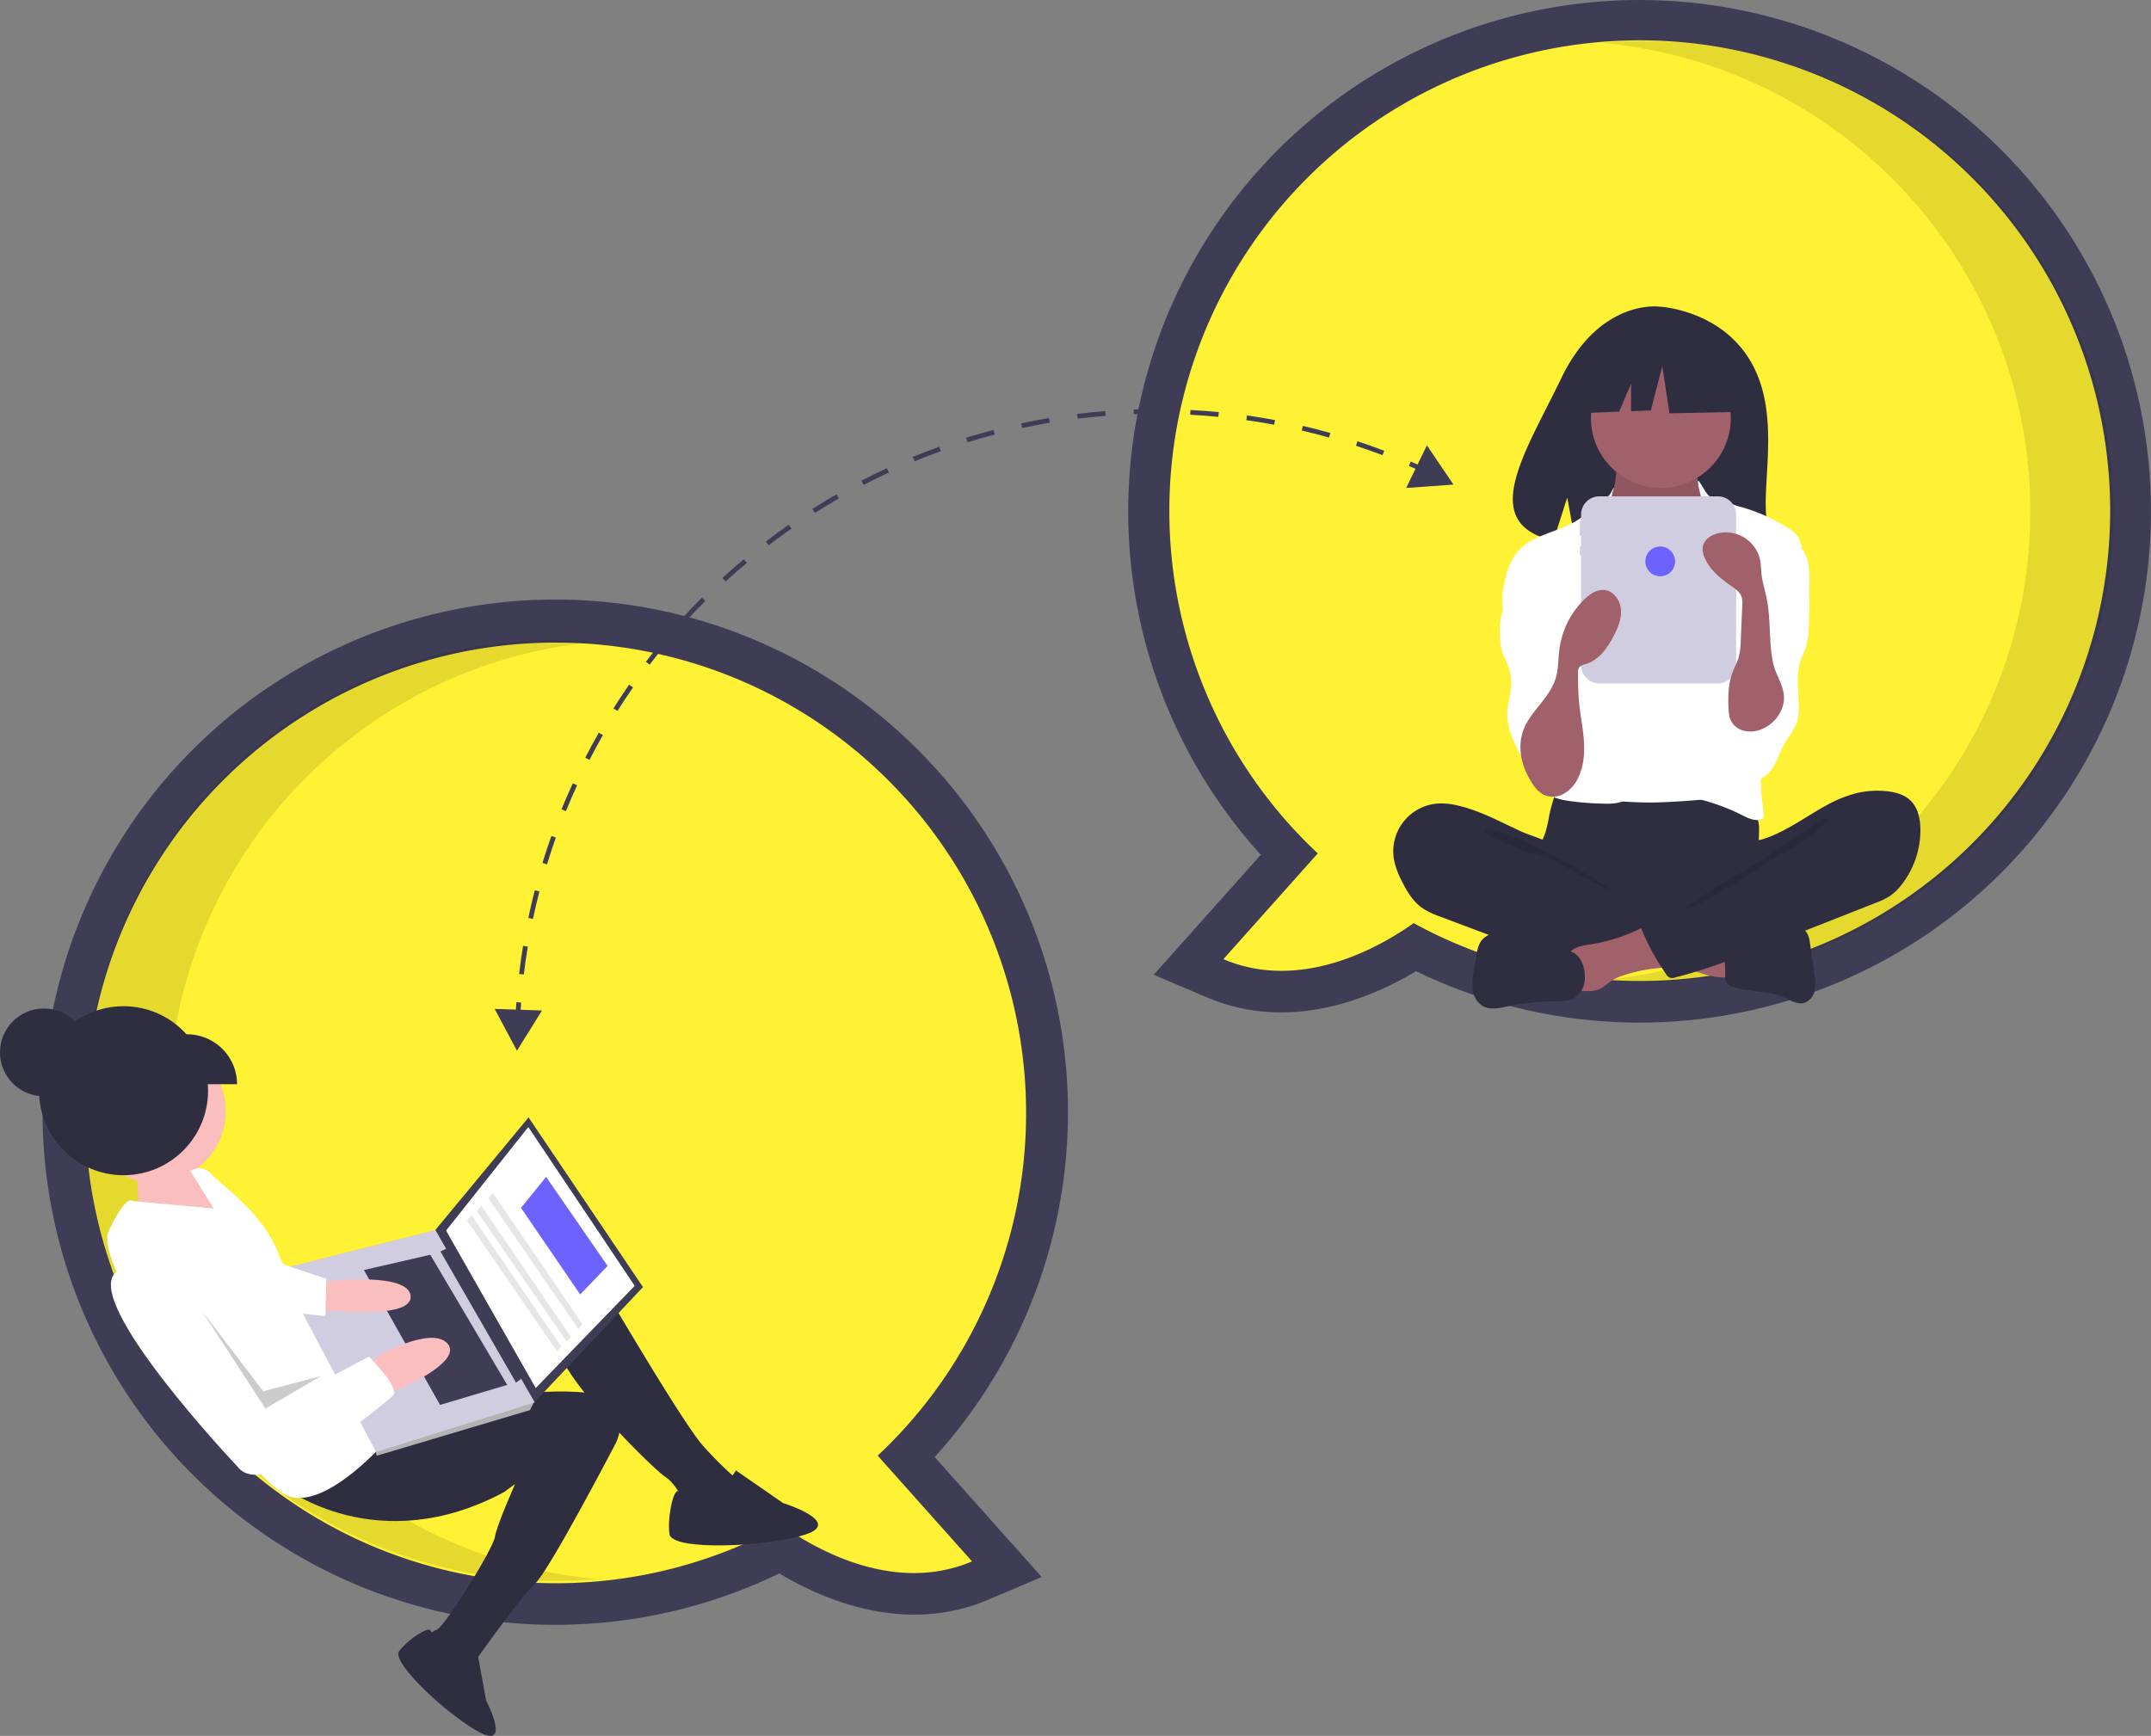 <svg xmlns="http://www.w3.org/2000/svg" width="682.856" height="551.165" viewBox="0 0 682.856 551.165">
  <rect x="0" y="0" width="682.856" height="551.165" fill="#808080" stroke="none"/>
  <g id="collaboration" transform="translate(-0.002 -0.661)">
    <path id="Path_1" data-name="Path 1" d="M712.811,402.151c-14.413,8.644-40.092,19.475-66.332,8.344l-16.963-7.2,33.992-38.1a162.342,162.342,0,1,1,49.3,36.956ZM647.682,255.876a134.908,134.908,0,0,0,42.953,99.257l9.376,8.811-21.39,23.977c11.142-2.261,20.846-8.288,25.766-11.789l6.752-4.8,7.261,3.99a136.3,136.3,0,0,0,65.472,16.747c75.1,0,136.19-61.095,136.19-136.19s-61.095-136.19-136.19-136.19-136.191,61.1-136.191,136.191Z" transform="translate(-263.255 -93.127)" fill="#3f3d56"/>
    <path id="Path_2" data-name="Path 2" d="M638.315,259.605a149.337,149.337,0,1,1,77.564,131.016c-10.327,7.348-35.52,22-60.408,11.446l29.958-33.583a148.97,148.97,0,0,1-47.115-108.88Z" transform="translate(-267.092 -96.856)" fill="#fff133"/>
    <path id="Path_3" data-name="Path 3" d="M951.945,260.023a149.4,149.4,0,0,0-136.19-148.807c4.352-.381,8.754-.587,13.2-.587a149.395,149.395,0,0,1,0,298.79c-4.444,0-8.838-.209-13.183-.589A149.4,149.4,0,0,0,951.945,260.023Z" transform="translate(-307.383 -96.951)" opacity="0.1"/>
    <path id="Path_4" data-name="Path 4" d="M338.352,665.611a162.772,162.772,0,1,1,120.365-53.28l33.992,38.1-16.963,7.2c-26.241,11.131-51.92.3-66.332-8.344a162.977,162.977,0,0,1-71.062,16.324Zm0-298.789c-75.1,0-136.19,61.095-136.19,136.19S263.257,639.2,338.352,639.2a136.314,136.314,0,0,0,65.484-16.753l7.25-3.983,6.752,4.8c4.921,3.5,14.625,9.528,25.766,11.789l-21.39-23.977,9.376-8.811a134.908,134.908,0,0,0,42.953-99.258C474.543,427.917,413.448,366.822,338.352,366.822Z" transform="translate(-161.998 -149.047)" fill="#3f3d56"/>
    <path id="Path_5" data-name="Path 5" d="M491.7,507A149.335,149.335,0,1,0,414.14,638.013c10.327,7.348,35.52,22,60.408,11.446l-29.958-33.582A148.971,148.971,0,0,0,491.7,507Z" transform="translate(-165.955 -153.031)" fill="#fff133"/>
    <path id="Path_6" data-name="Path 6" d="M219.323,506.02a149.4,149.4,0,0,1,136.19-148.807c-4.352-.381-8.754-.587-13.2-.587a149.394,149.394,0,1,0,0,298.789c4.444,0,8.838-.209,13.183-.589A149.4,149.4,0,0,1,219.323,506.02Z" transform="translate(-165.955 -152.81)" opacity="0.1"/>
    <path id="Path_7" data-name="Path 7" d="M854.815,236.992c-9.775-16.516-29.113-17.286-29.113-17.286s-18.844-2.41-30.932,22.744c-11.267,23.446-26.818,46.083-2.5,51.572l4.392-13.669,2.72,14.687a95.147,95.147,0,0,0,10.4.178c26.039-.841,50.836.246,50.038-9.1C858.757,273.7,864.22,252.883,854.815,236.992Z" transform="translate(-299.125 -121.705)" fill="#2f2e41"/>
    <path id="Path_8" data-name="Path 8" d="M793.092,426.67a38.564,38.564,0,0,1-1.247,5.368c-.612,1.72-1.556,3.311-2.115,5.048-1.783,5.539.689,11.715,4.636,15.99a26.093,26.093,0,0,0,12.722,7.554,51.9,51.9,0,0,0,10.933,1.149c10.161.345,20.584.653,30.212-2.613a52.5,52.5,0,0,0,8.778-3.988,6.572,6.572,0,0,0,2.278-1.793,6.268,6.268,0,0,0,.822-3.679c-.022-4.308-.895-8.593-.687-12.9a51.122,51.122,0,0,0,.341-7.141A13.173,13.173,0,0,0,849.7,418.323a27.344,27.344,0,0,0-8.345,0,212.749,212.749,0,0,1-21.718.971c-7.409-.047-14.772-1.178-22.144-1.3-2.18-.035-2.136.637-2.83,2.747A51.387,51.387,0,0,0,793.092,426.67Z" transform="translate(-301.34 -166.744)" fill="#2f2e41"/>
    <path id="Path_9" data-name="Path 9" d="M818.855,289a12.933,12.933,0,0,1-1.861,5.329c-1.289,1.763-3.391,2.77-4.777,4.457-2.087,2.539-2.207,6.112-2.216,9.4-.008,3.028.054,6.258,1.742,8.771a15.33,15.33,0,0,0,4.393,3.873c6.332,4.267,13.175,8.612,20.81,8.752,3.163.058,6.555-.759,8.637-3.141a12.968,12.968,0,0,0,2.091-3.731,49.539,49.539,0,0,0,3.507-15.081,17.71,17.71,0,0,0-.668-7.245c-.927-2.586-2.8-4.714-4.042-7.166a15.951,15.951,0,0,1-1.535-9.439,1.02,1.02,0,0,0-.054-.684,1,1,0,0,0-.821-.333l-15.139-1.09a32.948,32.948,0,0,1-4.2-.481c-.816-.166-2.972-1.325-3.75-1.017C819.528,280.741,819.15,287.451,818.855,289Z" transform="translate(-306.076 -135.437)" fill="#a0616a"/>
    <path id="Path_10" data-name="Path 10" d="M818.855,289.609a12.933,12.933,0,0,1-1.861,5.329c-1.289,1.763-3.391,2.77-4.777,4.457-2.087,2.539-2.207,6.112-2.216,9.4-.008,3.028.054,6.258,1.742,8.771a15.33,15.33,0,0,0,4.393,3.873c6.332,4.267,13.175,8.612,20.81,8.752,3.163.058,6.555-.759,8.637-3.141a12.967,12.967,0,0,0,2.091-3.731,49.54,49.54,0,0,0,3.507-15.081,17.708,17.708,0,0,0-.668-7.245c-.928-2.586-2.8-4.714-4.042-7.166a15.951,15.951,0,0,1-1.535-9.44,1.02,1.02,0,0,0-.054-.684,1,1,0,0,0-.821-.333l-15.139-1.09a32.945,32.945,0,0,1-4.2-.481c-.816-.166-2.972-1.325-3.75-1.017C819.528,281.352,819.15,288.063,818.855,289.609Z" transform="translate(-306.076 -135.576)" opacity="0.1"/>
    <circle id="Ellipse_1" data-name="Ellipse 1" cx="22.21" cy="22.21" r="22.21" transform="translate(505.046 111.17)" fill="#a0616a"/>
    <path id="Path_11" data-name="Path 11" d="M823.128,325.5a13.623,13.623,0,0,0,3.9,3.117,12.259,12.259,0,0,0,4.874.928c4,.113,8.344-.621,11.129-3.5,3.59-3.71,3.472-9.695,6.286-14.023a3.125,3.125,0,0,1,.907-.992,2.939,2.939,0,0,1,1.542-.355c3.554-.033,6.65,2.272,9.444,4.469a12.44,12.44,0,0,1,3.324,3.386,11.478,11.478,0,0,1,1.121,3.433,150.812,150.812,0,0,1,2.281,20.584c.246,3.808.492,7.62.474,11.436-.06,12.573-2.983,24.935-5.889,37.167-.374,1.576-.887,3.338-2.32,4.093a5.722,5.722,0,0,1-2.024.494,247.763,247.763,0,0,1-25.044,2.085q-4.905.076-9.806-.237a5.284,5.284,0,0,1-1.652-.288,4.659,4.659,0,0,1-1.8-1.529c-4.533-5.712-4.8-13.608-4.771-20.9q.106-26.741,1.911-53.439c.1-1.469.121-3.253-.938-4.409a55.187,55.187,0,0,0,7.05,8.479Z" transform="translate(-307.235 -142.375)" fill="#fff"/>
    <path id="Path_12" data-name="Path 12" d="M809.328,296.094c-.75,1.358-6.281,4.73-7.348,5.855-5.965,6.288-16.853,6.052-22.309,12.787a20.986,20.986,0,0,0-3.65,8.307c-1.037,4.186-1.591,8.752.146,12.7,1.672,3.8,5.192,6.424,7.582,9.817,2.624,3.725,3.8,8.248,4.935,12.663.835,3.259,1.677,6.6,1.351,9.948-.37,3.807-2.212,7.294-3.3,10.961s-1.276,8.035,1.24,10.917c1.848,2.117,4.746,2.957,7.517,3.429a86.367,86.367,0,0,0,10.714.933c3.167.14,6.658.167,9.092-1.863a9.142,9.142,0,0,0,2.864-6.7,43.241,43.241,0,0,0-.738-7.456c-.338-2.571-.467-5.164-.576-7.755q-.731-17.436-.2-34.9a29.7,29.7,0,0,0-.353-7.241c-.679-3.114-2.362-5.9-3.766-8.757a33.137,33.137,0,0,1-3.674-17.505C809.281,296.008,812,291.262,809.328,296.094Z" transform="translate(-298.14 -138.614)" fill="#fff"/>
    <path id="Path_13" data-name="Path 13" d="M857.5,295.93c1.143,1.174,5.025,1.561,6.479,2.318a22.7,22.7,0,0,0,4.259,1.475,55.288,55.288,0,0,1,14.961,6.867,9.081,9.081,0,0,1,2.5,2.161,9.9,9.9,0,0,1,1.384,3.908,44.354,44.354,0,0,1,1.267,10.686,44.361,44.361,0,0,1-2.458,11.151l-4.258,13.614c-3.179,10.162-6.377,20.424-7.272,31.034a73,73,0,0,0,.655,17.626,2.089,2.089,0,0,1-.215,1.707,1.681,1.681,0,0,1-1.043.48c-2.055.321-4.044-.727-5.906-1.654a65.405,65.405,0,0,0-18.03-5.9,41.919,41.919,0,0,0,5.6-11.545,69.88,69.88,0,0,0,1.692-7.94l1.981-11.457a112.569,112.569,0,0,0,1.7-12.67,15.862,15.862,0,0,0-.276-4.773,23.148,23.148,0,0,0-1.809-4.3,36.776,36.776,0,0,1-3.512-21.965c.562-3.249,1.655-6.5,1.2-9.769-.438-3.14.017-5.58-.788-8.688C852.3,285.534,855.346,293.721,857.5,295.93Z" transform="translate(-315.118 -137.977)" fill="#fff"/>
    <path id="Path_14" data-name="Path 14" d="M779.4,332.024c-1.488,3.089-3.977,5.72-4.823,9.042a19.755,19.755,0,0,0-.421,4.726,22.445,22.445,0,0,0,.7,7.106c.473,1.465,1.242,2.816,1.8,4.252a15.419,15.419,0,0,1,1.01,6.3c-.149,2.975-1.16,5.863-1.239,8.841-.124,4.683,2.042,9.085,4.155,13.265a9.752,9.752,0,0,1,14.175-4.641,2.907,2.907,0,0,0,.639-2.119q.234-8.149.452-16.3c.229-8.4.447-16.917-1.486-25.1a23.678,23.678,0,0,0-4.72-10.237c-1.311-1.508-5.76-5.482-7.912-3.792-.968.76-.741,2.829-.895,3.876A16.445,16.445,0,0,1,779.4,332.024Z" transform="translate(-297.928 -145.165)" fill="#fff"/>
    <path id="Path_15" data-name="Path 15" d="M892.631,320.85a22.731,22.731,0,0,1,.76,6.837q.043,7.045-.187,14.087a26.263,26.263,0,0,1-.915,7.132c-.481,1.511-1.222,2.929-1.719,4.435-1.488,4.514-.675,9.411-.547,14.162a16.093,16.093,0,0,1-.39,4.581c-.785,2.945-2.895,5.326-4.367,7.995-1.4,2.535-2.242,5.376-3.913,7.741s-4.562,4.238-7.364,3.512c-2.123-.55-3.632-2.43-4.676-4.359A21.381,21.381,0,0,1,867.1,373.1c1.048-5.767,4.435-10.883,5.657-16.615,1.678-7.872-.872-16-.8-24.044a11.619,11.619,0,0,1,.507-3.727,15.6,15.6,0,0,1,3.288-4.781,60.348,60.348,0,0,0,4.42-5.8c.91-1.357,2.146-4.849,3.76-5.139C887.541,312.35,891.737,318.067,892.631,320.85Z" transform="translate(-318.967 -142.892)" fill="#fff"/>
    <path id="Path_16" data-name="Path 16" d="M750.754,424.495a21.921,21.921,0,0,0-6.1-.648,15.22,15.22,0,0,0-14.13,17.942,25.563,25.563,0,0,0,2.417,6.6c1.617,3.282,3.557,6.557,6.551,8.66a25.515,25.515,0,0,0,5.781,2.752l15.769,5.94c2.32.874,4.64,1.748,6.982,2.558a136.578,136.578,0,0,0,36.471,7.25,39.49,39.49,0,0,0,11.324-.574,3.686,3.686,0,0,0,2.319-1.253,3.972,3.972,0,0,0,.518-1.711l.97-6.793a5.689,5.689,0,0,0-.082-2.864,5.485,5.485,0,0,0-2.621-2.47c-10.367-5.954-22.471-9.239-31.2-17.411-2.054-1.924-3.773-4.973-6.269-6.28-2.83-1.482-6.163-2.328-9.089-3.693C763.973,429.519,757.685,426.089,750.754,424.495Z" transform="translate(-287.973 -168.07)" fill="#2f2e41"/>
    <path id="Path_17" data-name="Path 17" d="M775.063,436.079c5.574,1.746,29.1,13.846,33.138,18.07-.541.195-18.884-10.085-19.434-10.25a110.829,110.829,0,0,1-14.785-5.211c-.956-.442-6.21-2.52-5.972-3.726C768.278,433.6,774.073,435.769,775.063,436.079Z" transform="translate(-296.54 -170.497)" opacity="0.1"/>
    <path id="Path_18" data-name="Path 18" d="M860.384,491.069a1.309,1.309,0,0,0,.884-.26,1.364,1.364,0,0,0,.276-1.017l-.026-9.254a28.446,28.446,0,0,0-8.56-2.065l-13.633-1.822c.313.042-2.132,5.872-1.757,6.65.661,1.372,5.71,2.587,7.135,3.235C849.657,488.788,854.8,491.263,860.384,491.069Z" transform="translate(-312.327 -180.064)" fill="#a0616a"/>
    <path id="Path_19" data-name="Path 19" d="M809.292,479.686c-2.574.41-5.447.772-7.114,2.776-2.114,2.541-1.214,6.329-.206,9.477a3.073,3.073,0,0,0,3.584,2.564c2.347.149,4.846.265,6.9-.886a30.233,30.233,0,0,0,2.679-1.991,17.177,17.177,0,0,1,4.926-2.252,49.812,49.812,0,0,1,9.887-2.038,15.377,15.377,0,0,0,3.9-.687,4.316,4.316,0,0,0,2.743-2.663c.475-1.682-.5-3.4-1.44-4.871A19.434,19.434,0,0,0,831,473.99c-2.54-1.973-3.8-.459-6.356.8a53.923,53.923,0,0,1-15.35,4.892Z" transform="translate(-304.008 -179.244)" fill="#a0616a"/>
    <path id="Path_20" data-name="Path 20" d="M793.92,482.871l-16.344-4.831a21.631,21.631,0,0,0-6.082-1.179,7.3,7.3,0,0,0-5.585,2.259c-1.267,1.487-1.63,3.52-1.946,5.449l-.676,4.125a20.714,20.714,0,0,0-.378,6.335,7,7,0,0,0,3.247,5.219c2.262,1.234,5.034.631,7.558.115A82.277,82.277,0,0,1,789.2,498.7c1.956-.023,4.008,0,5.737-.915a7.162,7.162,0,0,0,3.5-5.708C798.755,488.556,797.58,483.953,793.92,482.871Z" transform="translate(-295.362 -180.11)" fill="#2f2e41"/>
    <path id="Path_21" data-name="Path 21" d="M873.375,478.223c2.119-.371,3.989-1.575,6.019-2.286,2.858-1,5.954-1,8.982-.989a5.766,5.766,0,0,1,3.22.645c1.334.888,1.675,2.665,1.9,4.251l1.368,9.569a15.016,15.016,0,0,1,.112,5.421,5.1,5.1,0,0,1-3.37,3.94c-2.137.556-4.232-.81-6.25-1.706-5.044-2.241-10.906-1.669-16.165-3.344a3.623,3.623,0,0,1-2.419-1.73,3.934,3.934,0,0,1-.188-1.654c.09-3.076-.559-7.276.367-10.215C867.785,477.48,871.01,478.223,873.375,478.223Z" transform="translate(-318.894 -179.671)" fill="#2f2e41"/>
    <path id="Path_22" data-name="Path 22" d="M900.144,419.456a28.381,28.381,0,0,1,10-.683c2.673.294,5.427,1.038,7.378,2.888,2.375,2.252,3.138,5.734,3.2,9.006a28.138,28.138,0,0,1-6.116,17.97,16.3,16.3,0,0,1-3.5,3.366,23.018,23.018,0,0,1-4.549,2.192l-35.313,13.929c-9.29,3.664-18.613,7.339-28.3,9.755a2.206,2.206,0,0,1-2.968-1.076,73.163,73.163,0,0,1-7.74-14.158.954.954,0,0,1,.422-1.5l24.977-14.351a25.258,25.258,0,0,0,5.084-3.5,12.62,12.62,0,0,0,2.61-3.634c.518-1.081.566-3.633,1.227-4.433.647-.783,2.862-.845,3.885-1.153a35.259,35.259,0,0,0,4.23-1.6c5.587-2.5,10.563-6.131,15.919-9.058A40.845,40.845,0,0,1,900.144,419.456Z" transform="translate(-311.076 -166.883)" fill="#2f2e41"/>
    <path id="Path_23" data-name="Path 23" d="M890.06,432.769c-4.291,3.223-9.847,6.186-14.1,9.493-1.452,1.129-25.648,14.733-25.991,16.539,3.968.669,29.243-17.014,32.859-18.778a58.4,58.4,0,0,0,10-6.722c.81-.629,4.24-2.522,1.916-3.225C893.434,429.681,891.026,432.125,890.06,432.769Z" transform="translate(-315.152 -169.478)" opacity="0.1"/>
    <path id="Path_24" data-name="Path 24" d="M850.755,297.693H813.087a5.77,5.77,0,0,0-5.77,5.77v2.113h-.409V310.3h.409v3.308h-.409v2.835h.409v34.868a5.77,5.77,0,0,0,5.77,5.77h37.669a5.77,5.77,0,0,0,5.77-5.77v-47.85a5.77,5.77,0,0,0-5.77-5.77Z" transform="translate(-305.374 -139.428)" fill="#d0cde1"/>
    <path id="Path_25" data-name="Path 25" d="M698.38,143.961l-19.105-10.008-26.384,4.094-5.458,24.109,13.588-.523,3.8-8.857v8.712l6.27-.241,3.639-14.1L677,162.156l22.29-.455Z" transform="translate(-147.012 -30.267)" fill="#2f2e41"/>
    <path id="Path_26" data-name="Path 26" d="M786.309,397.6a9.927,9.927,0,0,0,3.566,3.548,6.974,6.974,0,0,0,6.13-.164,10.791,10.791,0,0,0,4.424-4.436c2.076-3.667,2.506-8.054,2.247-12.26s-1.157-8.347-1.555-12.542c-.289-3.049-.312-6.117-.336-9.18a3.053,3.053,0,0,1,.386-1.857,3.645,3.645,0,0,1,2.048-1.023c4.191-1.245,6.972-5.173,8.966-9.063,1.332-2.6,2.49-5.437,2.233-8.345s-2.347-5.837-5.251-6.134c-2.394-.245-4.6,1.276-6.332,2.952a27.15,27.15,0,0,0-7.95,15.888c-.379,2.957-.271,5.994-1.075,8.864-1.717,6.128-7.089,9.886-9.766,15.4C781.1,385.329,782.725,392.228,786.309,397.6Z" transform="translate(-299.836 -148.154)" fill="#a0616a"/>
    <path id="Path_27" data-name="Path 27" d="M882.359,368.823a11.582,11.582,0,0,1-6.5,6.241,8.97,8.97,0,0,1-5.646.346,6.261,6.261,0,0,1-4.136-3.7,9.968,9.968,0,0,1-.466-2.779c-.269-4.133-.165-8.391,1.336-12.251.579-1.489,1.36-2.9,1.817-4.431a22.224,22.224,0,0,0,.684-5.408l.494-11.276a7.338,7.338,0,0,0-.168-2.445c-.492-1.632-2.017-2.692-3.416-3.665-3.379-2.35-6.718-5.092-8.356-8.868a6.219,6.219,0,0,1-.577-3.673c.462-2.239,2.721-3.689,4.955-4.177a11.083,11.083,0,0,1,13.287,8.931c.221,1.273.218,2.572.347,3.858.274,2.726,1.14,5.354,1.681,8.039,1.333,6.616.643,13.454,1.961,20.069C880.765,359.163,884.922,362.771,882.359,368.823Z" transform="translate(-316.831 -142.785)" fill="#a0616a"/>
    <circle id="Ellipse_2" data-name="Ellipse 2" cx="4.726" cy="4.726" r="4.726" transform="translate(522.325 174.182)" fill="#6c63ff"/>
    <circle id="Ellipse_3" data-name="Ellipse 3" cx="13.94" cy="13.94" r="13.94" transform="translate(0.002 320.865)" fill="#2f2e41"/>
    <path id="Path_28" data-name="Path 28" d="M77.206,484.5l-7.021-6.825-14.1,4.379,1.354,16.325,28.99-1.346-8.906-12.1Z" transform="translate(-12.735 -108.316)" fill="#fbbebe"/>
    <circle id="Ellipse_4" data-name="Ellipse 4" cx="22.537" cy="22.537" r="22.537" transform="translate(26.578 330.975)" fill="#fbbebe"/>
    <path id="Path_29" data-name="Path 29" d="M398.938,617.061s27.687,47.581,34.276,54.724a119.611,119.611,0,0,0,10,9.964s-3.1,10.275-8.032,9.908a23.22,23.22,0,0,1-8.138-2.006s-2.2-5.708-6.043-8.211-35.221-33.375-34.488-43.242S398.938,617.061,398.938,617.061Z" transform="translate(-209.912 -211.946)" fill="#2f2e41"/>
    <path id="Path_30" data-name="Path 30" d="M275.023,695.934s29.521,22.913,69.64,1.383l3.457-2.544s-5.835,13.126-6.376,16.685c-.628,4.126-15.819,28.3-18.3,29.455s-3.025,2.226-3.025,2.226l10.52,11.579,3.89-2.862s15.166-21.488,19.6-25.419S380,681.969,380,681.969s8.08-15.274-12.086-16.423-29.446,4.348-29.446,4.348l-35.79,5.685Z" transform="translate(-184.599 -222.92)" fill="#2f2e41"/>
    <path id="Path_31" data-name="Path 31" d="M454.07,697.841,469,708.172s19.049,5.968,7.315,9.94-42.656,5.409-43.358-.071,1.22-14.1,2.762-13.633S447.971,707.66,454.07,697.841Z" transform="translate(-220.428 -230.289)" fill="#2f2e41"/>
    <path id="Path_32" data-name="Path 32" d="M346.736,770.522,349.5,785.7s7.858,15.029-1.577,10.366-28.875-22.376-26-26.09,9.206-7.741,9.85-6.531S337.173,772.756,346.736,770.522Z" transform="translate(-195.183 -245.136)" fill="#2f2e41"/>
    <path id="Path_33" data-name="Path 33" d="M291.118,659.749s-20.067,23.429-32.25,17.738-62.027-71.61-56.336-83.793,7.6-9.59,7.6-9.59l25.736,2.38-7.4-11.873a5.009,5.009,0,0,1,6.752,1.027c3.295,3.572,16.522,12.492,21.13,25.091s18.136,11.97,18.136,11.97Z" transform="translate(-168.036 -202.108)" fill="#fff"/>
    <path id="Path_34" data-name="Path 34" d="M244.711,513.558l-34.786,36.925-31.161-55.017,29.624-35.792Z" transform="translate(-40.591 -104.228)" fill="#3f3d56"/>
    <path id="Path_35" data-name="Path 35" d="M243.094,514.057l-31.418,32.448-28.47-50,26.11-32.872Z" transform="translate(-41.6 -105.126)" fill="#fff"/>
    <path id="Path_36" data-name="Path 36" d="M202.63,575.336l1.7,1.411-1.093,2.136L154.6,593.36l-.46-1.666,2.213-2.289Z" transform="translate(-35 -130.491)" fill="#b3b3b3"/>
    <path id="Path_37" data-name="Path 37" d="M195.821,560.681l-50.37,15.748-30.7-58.018,49.481-12.43Z" transform="translate(-26.055 -114.743)" fill="#d0cde1"/>
    <path id="Path_38" data-name="Path 38" d="M207.052,554.462l-2.161,1.59-23.984-41.644,2.479-1.158Z" transform="translate(-41.078 -116.393)" fill="#3f3d56"/>
    <path id="Path_39" data-name="Path 39" d="M194.952,557.424l-21.307,6.353-24.188-42.826,21.079-4.852Z" transform="translate(-33.937 -117.04)" fill="#3f3d56"/>
    <path id="Path_40" data-name="Path 40" d="M287.9,621.072l4.412-1.248s24.6-2.782,24.961,4.949-28.263,4.144-28.263,4.144l-3.817-5.186Z" transform="translate(-186.908 -212.463)" fill="#fbbebe"/>
    <path id="Path_41" data-name="Path 41" d="M315,661.28l6.14-2.52s18.535-8.31,13.218-13.725-21.715,3.988-21.715,3.988L309.5,652Z" transform="translate(-192.428 -217.917)" fill="#fbbebe"/>
    <path id="Path_42" data-name="Path 42" d="M285.473,642.543s10,9.964,7.723,12.3-39.581,33.126-48.828,23.275-54.3-59.306-36.772-63.547,22.164,5.675,22.164,5.675l23.144,39.6Z" transform="translate(-168.378 -211.143)" fill="#fff"/>
    <path id="Path_43" data-name="Path 43" d="M112.406,518.781l16.423,5.569-.268,11.857-17.369-1.874Z" transform="translate(-25.248 -117.649)" fill="#fff"/>
    <path id="Path_44" data-name="Path 44" d="M120.776,559.8l-17.695,10.357L82.865,539.06l19.515,25.613Z" transform="translate(-18.816 -122.254)" opacity="0.2"/>
    <circle id="Ellipse_5" data-name="Ellipse 5" cx="26.83" cy="26.83" r="26.83" transform="translate(12.393 320.148)" fill="#2f2e41"/>
    <path id="Path_45" data-name="Path 45" d="M232.781,521.448l-18.786-27.482,7.964-9.858,19.52,28.274Z" transform="translate(-48.591 -109.776)" fill="#6c63ff"/>
    <path id="Path_46" data-name="Path 46" d="M229.213,534l-28.6-41.578,1.411-1.7L230.49,532.39Z" transform="translate(-45.553 -111.276)" fill="#e6e6e6"/>
    <path id="Path_47" data-name="Path 47" d="M224.445,539.23l-28.6-41.578,1.411-1.7,28.466,41.677Z" transform="translate(-44.47 -112.464)" fill="#e6e6e6"/>
    <path id="Path_48" data-name="Path 48" d="M220.383,543.081l-28.6-41.578,1.411-1.7,28.466,41.677Z" transform="translate(-43.548 -113.339)" fill="#e6e6e6"/>
    <path id="Path_49" data-name="Path 49" d="M66.117,425.544h8.3a15.845,15.845,0,0,1,15.845,15.845H66.117Z" transform="translate(-15.013 -96.478)" fill="#2f2e41"/>
    <path id="Path_50" data-name="Path 50" d="M369.6,505.593l-1.5-.112c-.058.782-.1,1.569-.15,2.354l-6.754-.226,7.084,13.275,7.956-12.772-6.778-.227C369.5,507.121,369.54,506.355,369.6,505.593Z" transform="translate(-204.165 -186.61)" fill="#3f3d56"/>
    <path id="Path_51" data-name="Path 51" d="M423.317,363.555l1.2.916c1.8-2.357,3.679-4.709,5.586-6.993l-1.158-.967C427.022,358.812,425.13,361.182,423.317,363.555Z" transform="translate(-218.272 -152.784)" fill="#3f3d56"/>
    <path id="Path_52" data-name="Path 52" d="M438.272,345.812l1.114,1.018c2-2.192,4.081-4.37,6.177-6.472l-1.068-1.066C442.382,341.41,440.289,343.6,438.272,345.812Z" transform="translate(-221.668 -148.874)" fill="#3f3d56"/>
    <path id="Path_53" data-name="Path 53" d="M454.736,329.472l1.021,1.112c2.19-2.01,4.45-4,6.719-5.9l-.97-1.155C459.219,325.447,456.942,327.447,454.736,329.472Z" transform="translate(-225.407 -145.294)" fill="#3f3d56"/>
    <path id="Path_54" data-name="Path 54" d="M409.991,382.571l1.275.806c1.586-2.509,3.252-5.019,4.95-7.461l-1.239-.862C413.267,377.513,411.589,380.042,409.991,382.571Z" transform="translate(-215.246 -156.994)" fill="#3f3d56"/>
    <path id="Path_55" data-name="Path 55" d="M472.579,314.662l.919,1.2c2.358-1.81,4.783-3.589,7.21-5.287l-.865-1.236C477.4,311.046,474.954,312.838,472.579,314.662Z" transform="translate(-229.458 -142.071)" fill="#3f3d56"/>
    <path id="Path_56" data-name="Path 56" d="M398.406,402.713l1.342.69c1.359-2.644,2.8-5.293,4.273-7.873l-1.31-.749C401.223,397.379,399.776,400.048,398.406,402.713Z" transform="translate(-212.616 -161.473)" fill="#3f3d56"/>
    <path id="Path_57" data-name="Path 57" d="M378.542,459.886l-1.461-.376c-.746,2.9-1.436,5.848-2.052,8.776l1.477.311C377.117,465.691,377.8,462.76,378.542,459.886Z" transform="translate(-207.307 -176.172)" fill="#3f3d56"/>
    <path id="Path_58" data-name="Path 58" d="M491.665,301.5l.81,1.273c2.5-1.592,5.073-3.149,7.644-4.629l-.753-1.308C496.775,298.325,494.185,299.894,491.665,301.5Z" transform="translate(-233.792 -139.233)" fill="#3f3d56"/>
    <path id="Path_59" data-name="Path 59" d="M374,482.571l-1.489-.245c-.484,2.946-.91,5.948-1.265,8.922l1.5.178C373.1,488.476,373.518,485.5,374,482.571Z" transform="translate(-206.448 -181.352)" fill="#3f3d56"/>
    <path id="Path_60" data-name="Path 60" d="M388.661,423.831l1.4.568c1.119-2.754,2.316-5.521,3.557-8.225l-1.371-.63C390.994,418.269,389.788,421.057,388.661,423.831Z" transform="translate(-210.403 -166.188)" fill="#3f3d56"/>
    <path id="Path_61" data-name="Path 61" d="M380.841,445.766l1.443.441c.87-2.847,1.816-5.712,2.811-8.515l-1.422-.5C382.671,440.01,381.718,442.9,380.841,445.766Z" transform="translate(-208.627 -171.103)" fill="#3f3d56"/>
    <path id="Path_62" data-name="Path 62" d="M623.717,263.474c2.958-.1,5.971-.143,8.95-.115l.013-1.509c-3-.028-6.036.013-9.015.116Z" transform="translate(-263.765 -131.287)" fill="#3f3d56"/>
    <path id="Path_63" data-name="Path 63" d="M511.845,290.086l.694,1.34c2.635-1.365,5.333-2.688,8.019-3.932l-.634-1.369C517.218,287.377,514.5,288.71,511.845,290.086Z" transform="translate(-238.374 -136.801)" fill="#3f3d56"/>
    <path id="Path_64" data-name="Path 64" d="M669.93,265.949c2.944.417,5.914.9,8.83,1.45l.277-1.483c-2.937-.55-5.93-1.042-8.9-1.461Z" transform="translate(-274.271 -131.88)" fill="#3f3d56"/>
    <path id="Path_65" data-name="Path 65" d="M692.685,270.213c2.89.675,5.806,1.425,8.667,2.229l.408-1.453c-2.882-.81-5.82-1.565-8.732-2.246Z" transform="translate(-279.437 -132.854)" fill="#3f3d56"/>
    <path id="Path_66" data-name="Path 66" d="M714.969,276.489c2.818.93,5.655,1.936,8.433,2.992l.536-1.41c-2.8-1.064-5.657-2.078-8.5-3.015Z" transform="translate(-284.498 -134.288)" fill="#3f3d56"/>
    <path id="Path_67" data-name="Path 67" d="M646.886,263.716c2.972.156,5.974.38,8.925.665l.146-1.5c-2.973-.288-6-.513-8.992-.67Z" transform="translate(-269.038 -131.371)" fill="#3f3d56"/>
    <path id="Path_68" data-name="Path 68" d="M600.423,263.564l.184,1.5c2.941-.362,5.935-.664,8.9-.9l-.118-1.5C606.4,262.9,603.386,263.2,600.423,263.564Z" transform="translate(-258.488 -131.473)" fill="#3f3d56"/>
    <path id="Path_69" data-name="Path 69" d="M554.878,272.869l.447,1.441c2.836-.878,5.73-1.7,8.6-2.455l-.382-1.46C560.651,271.153,557.735,271.984,554.878,272.869Z" transform="translate(-248.146 -133.229)" fill="#3f3d56"/>
    <path id="Path_70" data-name="Path 70" d="M532.961,280.52l.573,1.4c2.744-1.126,5.546-2.2,8.33-3.2l-.51-1.42C538.549,278.3,535.725,279.386,532.961,280.52Z" transform="translate(-243.169 -134.795)" fill="#3f3d56"/>
    <path id="Path_71" data-name="Path 71" d="M577.434,267.2l.316,1.476c2.9-.622,5.855-1.187,8.786-1.68l-.251-1.488C583.333,266.006,580.354,266.575,577.434,267.2Z" transform="translate(-253.268 -132.119)" fill="#3f3d56"/>
    <path id="Path_72" data-name="Path 72" d="M750.6,289.192l-8.433-12.462-2.965,6.1c-.718-.32-1.431-.648-2.148-.958l-.6,1.385c.7.3,1.392.621,2.088.931l-2.951,6.075Z" transform="translate(-289.18 -134.668)" fill="#3f3d56"/>
  </g>
</svg>